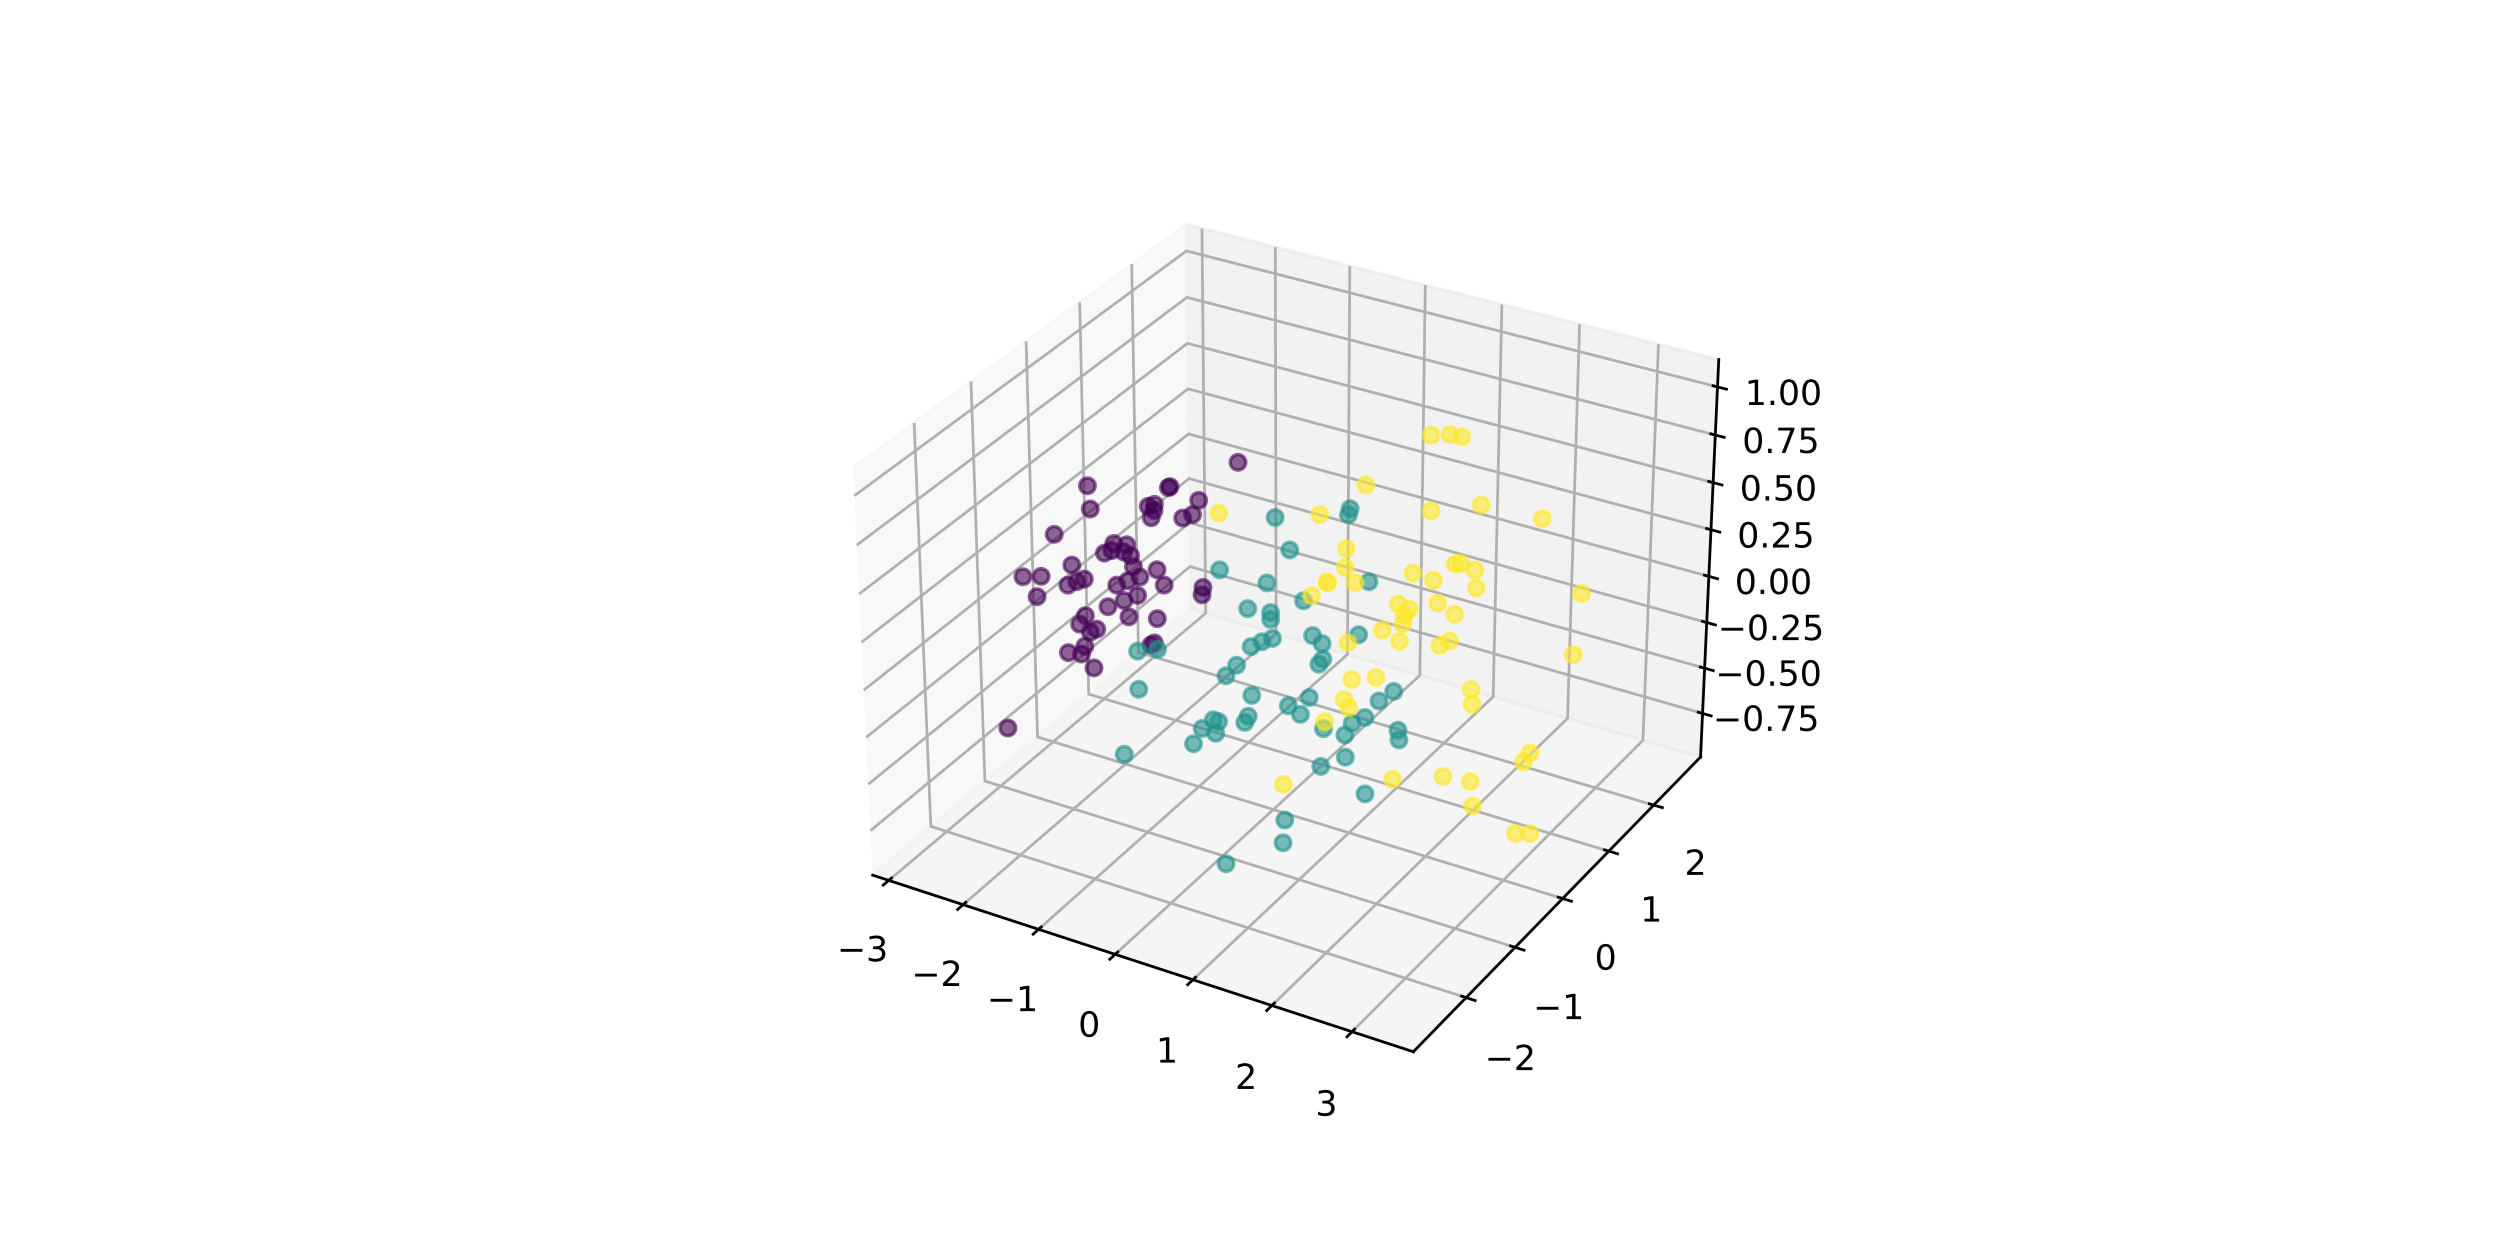 <?xml version="1.0" encoding="utf-8" standalone="no"?>
<!DOCTYPE svg PUBLIC "-//W3C//DTD SVG 1.1//EN"
  "http://www.w3.org/Graphics/SVG/1.1/DTD/svg11.dtd">
<!-- Created with matplotlib (https://matplotlib.org/) -->
<svg height="360pt" version="1.1" viewBox="0 0 720 360" width="720pt" xmlns="http://www.w3.org/2000/svg" xmlns:xlink="http://www.w3.org/1999/xlink">
 <defs>
  <style type="text/css">*{stroke-linecap:butt;stroke-linejoin:round;}</style>
 </defs>
 <g id="figure_1">
  <g id="patch_1">
   <path d="M 0 360 
L 720 360 
L 720 0 
L 0 0 
z
" style="fill:#ffffff;"/>
  </g>
  <g id="patch_2">
   <path d="M 230.4 320.4 
L 507.6 320.4 
L 507.6 43.2 
L 230.4 43.2 
z
" style="fill:#ffffff;"/>
  </g>
  <g id="pane3d_1">
   <g id="patch_3">
    <path d="M 251.331 252.051 
L 342.871 175.32 
L 341.599 64.66 
L 245.677 134.659 
" style="fill:#f2f2f2;opacity:0.5;stroke:#f2f2f2;stroke-linejoin:miter;"/>
   </g>
  </g>
  <g id="pane3d_2">
   <g id="patch_4">
    <path d="M 342.871 175.32 
L 489.761 218.015 
L 495.003 103.544 
L 341.599 64.66 
" style="fill:#e6e6e6;opacity:0.5;stroke:#e6e6e6;stroke-linejoin:miter;"/>
   </g>
  </g>
  <g id="pane3d_3">
   <g id="patch_5">
    <path d="M 251.331 252.051 
L 407.041 302.906 
L 489.761 218.015 
L 342.871 175.32 
" style="fill:#ececec;opacity:0.5;stroke:#ececec;stroke-linejoin:miter;"/>
   </g>
  </g>
  <g id="axis3d_1">
   <g id="line2d_1">
    <path d="M 251.331 252.051 
L 407.041 302.906 
" style="fill:none;stroke:#000000;stroke-linecap:square;stroke-width:0.8;"/>
   </g>
   <g id="Line3DCollection_1">
    <path d="M 255.957 253.562 
L 347.254 176.594 
L 346.167 65.818 
" style="fill:none;stroke:#b0b0b0;stroke-width:0.8;"/>
    <path d="M 277.368 260.555 
L 367.524 182.486 
L 367.3 71.175 
" style="fill:none;stroke:#b0b0b0;stroke-width:0.8;"/>
    <path d="M 299.101 267.653 
L 388.073 188.459 
L 388.736 76.608 
" style="fill:none;stroke:#b0b0b0;stroke-width:0.8;"/>
    <path d="M 321.161 274.858 
L 408.906 194.514 
L 410.482 82.12 
" style="fill:none;stroke:#b0b0b0;stroke-width:0.8;"/>
    <path d="M 343.556 282.172 
L 430.029 200.654 
L 432.543 87.712 
" style="fill:none;stroke:#b0b0b0;stroke-width:0.8;"/>
    <path d="M 366.295 289.599 
L 451.448 206.879 
L 454.928 93.386 
" style="fill:none;stroke:#b0b0b0;stroke-width:0.8;"/>
    <path d="M 389.385 297.14 
L 473.17 213.193 
L 477.644 99.144 
" style="fill:none;stroke:#b0b0b0;stroke-width:0.8;"/>
   </g>
   <g id="xtick_1">
    <g id="line2d_2">
     <path d="M 256.752 252.892 
L 254.364 254.906 
" style="fill:none;stroke:#000000;stroke-linecap:square;stroke-width:0.8;"/>
    </g>
    <g id="text_1">
     <!-- −3 -->
     <g transform="translate(241.054 276.837)scale(0.1 -0.1)">
      <defs>
       <path d="M 10.594 35.5 
L 73.188 35.5 
L 73.188 27.203 
L 10.594 27.203 
z
" id="DejaVuSans-8722"/>
       <path d="M 40.578 39.312 
Q 47.656 37.797 51.625 33 
Q 55.609 28.219 55.609 21.188 
Q 55.609 10.406 48.188 4.484 
Q 40.766 -1.422 27.094 -1.422 
Q 22.516 -1.422 17.656 -0.516 
Q 12.797 0.391 7.625 2.203 
L 7.625 11.719 
Q 11.719 9.328 16.594 8.109 
Q 21.484 6.891 26.812 6.891 
Q 36.078 6.891 40.938 10.547 
Q 45.797 14.203 45.797 21.188 
Q 45.797 27.641 41.281 31.266 
Q 36.766 34.906 28.719 34.906 
L 20.219 34.906 
L 20.219 43.016 
L 29.109 43.016 
Q 36.375 43.016 40.234 45.922 
Q 44.094 48.828 44.094 54.297 
Q 44.094 59.906 40.109 62.906 
Q 36.141 65.922 28.719 65.922 
Q 24.656 65.922 20.016 65.031 
Q 15.375 64.156 9.812 62.312 
L 9.812 71.094 
Q 15.438 72.656 20.344 73.438 
Q 25.25 74.219 29.594 74.219 
Q 40.828 74.219 47.359 69.109 
Q 53.906 64.016 53.906 55.328 
Q 53.906 49.266 50.438 45.094 
Q 46.969 40.922 40.578 39.312 
z
" id="DejaVuSans-51"/>
      </defs>
      <use xlink:href="#DejaVuSans-8722"/>
      <use x="83.789" xlink:href="#DejaVuSans-51"/>
     </g>
    </g>
   </g>
   <g id="xtick_2">
    <g id="line2d_3">
     <path d="M 278.154 259.875 
L 275.794 261.919 
" style="fill:none;stroke:#000000;stroke-linecap:square;stroke-width:0.8;"/>
    </g>
    <g id="text_2">
     <!-- −2 -->
     <g transform="translate(262.486 283.972)scale(0.1 -0.1)">
      <defs>
       <path d="M 19.188 8.297 
L 53.609 8.297 
L 53.609 0 
L 7.328 0 
L 7.328 8.297 
Q 12.938 14.109 22.625 23.891 
Q 32.328 33.688 34.812 36.531 
Q 39.547 41.844 41.422 45.531 
Q 43.312 49.219 43.312 52.781 
Q 43.312 58.594 39.234 62.25 
Q 35.156 65.922 28.609 65.922 
Q 23.969 65.922 18.812 64.312 
Q 13.672 62.703 7.812 59.422 
L 7.812 69.391 
Q 13.766 71.781 18.938 73 
Q 24.125 74.219 28.422 74.219 
Q 39.75 74.219 46.484 68.547 
Q 53.219 62.891 53.219 53.422 
Q 53.219 48.922 51.531 44.891 
Q 49.859 40.875 45.406 35.406 
Q 44.188 33.984 37.641 27.219 
Q 31.109 20.453 19.188 8.297 
z
" id="DejaVuSans-50"/>
      </defs>
      <use xlink:href="#DejaVuSans-8722"/>
      <use x="83.789" xlink:href="#DejaVuSans-50"/>
     </g>
    </g>
   </g>
   <g id="xtick_3">
    <g id="line2d_4">
     <path d="M 299.876 266.963 
L 297.546 269.037 
" style="fill:none;stroke:#000000;stroke-linecap:square;stroke-width:0.8;"/>
    </g>
    <g id="text_3">
     <!-- −1 -->
     <g transform="translate(284.24 291.215)scale(0.1 -0.1)">
      <defs>
       <path d="M 12.406 8.297 
L 28.516 8.297 
L 28.516 63.922 
L 10.984 60.406 
L 10.984 69.391 
L 28.422 72.906 
L 38.281 72.906 
L 38.281 8.297 
L 54.391 8.297 
L 54.391 0 
L 12.406 0 
z
" id="DejaVuSans-49"/>
      </defs>
      <use xlink:href="#DejaVuSans-8722"/>
      <use x="83.789" xlink:href="#DejaVuSans-49"/>
     </g>
    </g>
   </g>
   <g id="xtick_4">
    <g id="line2d_5">
     <path d="M 321.926 274.157 
L 319.626 276.263 
" style="fill:none;stroke:#000000;stroke-linecap:square;stroke-width:0.8;"/>
    </g>
    <g id="text_4">
     <!-- 0 -->
     <g transform="translate(310.513 298.567)scale(0.1 -0.1)">
      <defs>
       <path d="M 31.781 66.406 
Q 24.172 66.406 20.328 58.906 
Q 16.5 51.422 16.5 36.375 
Q 16.5 21.391 20.328 13.891 
Q 24.172 6.391 31.781 6.391 
Q 39.453 6.391 43.281 13.891 
Q 47.125 21.391 47.125 36.375 
Q 47.125 51.422 43.281 58.906 
Q 39.453 66.406 31.781 66.406 
z
M 31.781 74.219 
Q 44.047 74.219 50.516 64.516 
Q 56.984 54.828 56.984 36.375 
Q 56.984 17.969 50.516 8.266 
Q 44.047 -1.422 31.781 -1.422 
Q 19.531 -1.422 13.062 8.266 
Q 6.594 17.969 6.594 36.375 
Q 6.594 54.828 13.062 64.516 
Q 19.531 74.219 31.781 74.219 
z
" id="DejaVuSans-48"/>
      </defs>
      <use xlink:href="#DejaVuSans-48"/>
     </g>
    </g>
   </g>
   <g id="xtick_5">
    <g id="line2d_6">
     <path d="M 344.311 281.461 
L 342.043 283.598 
" style="fill:none;stroke:#000000;stroke-linecap:square;stroke-width:0.8;"/>
    </g>
    <g id="text_5">
     <!-- 1 -->
     <g transform="translate(332.934 306.031)scale(0.1 -0.1)">
      <use xlink:href="#DejaVuSans-49"/>
     </g>
    </g>
   </g>
   <g id="xtick_6">
    <g id="line2d_7">
     <path d="M 367.038 288.876 
L 364.804 291.047 
" style="fill:none;stroke:#000000;stroke-linecap:square;stroke-width:0.8;"/>
    </g>
    <g id="text_6">
     <!-- 2 -->
     <g transform="translate(355.7 313.61)scale(0.1 -0.1)">
      <use xlink:href="#DejaVuSans-50"/>
     </g>
    </g>
   </g>
   <g id="xtick_7">
    <g id="line2d_8">
     <path d="M 390.117 296.406 
L 387.917 298.61 
" style="fill:none;stroke:#000000;stroke-linecap:square;stroke-width:0.8;"/>
    </g>
    <g id="text_7">
     <!-- 3 -->
     <g transform="translate(378.818 321.306)scale(0.1 -0.1)">
      <use xlink:href="#DejaVuSans-51"/>
     </g>
    </g>
   </g>
  </g>
  <g id="axis3d_2">
   <g id="line2d_9">
    <path d="M 489.761 218.015 
L 407.041 302.906 
" style="fill:none;stroke:#000000;stroke-linecap:square;stroke-width:0.8;"/>
   </g>
   <g id="Line3DCollection_2">
    <path d="M 263.278 121.815 
L 268.075 238.015 
L 422.227 287.322 
" style="fill:none;stroke:#b0b0b0;stroke-width:0.8;"/>
    <path d="M 279.637 109.877 
L 283.66 224.952 
L 436.338 272.84 
" style="fill:none;stroke:#b0b0b0;stroke-width:0.8;"/>
    <path d="M 295.52 98.287 
L 298.81 212.253 
L 450.036 258.782 
" style="fill:none;stroke:#b0b0b0;stroke-width:0.8;"/>
    <path d="M 310.947 87.028 
L 313.544 199.903 
L 463.339 245.131 
" style="fill:none;stroke:#b0b0b0;stroke-width:0.8;"/>
    <path d="M 325.938 76.088 
L 327.879 187.887 
L 476.263 231.867 
" style="fill:none;stroke:#b0b0b0;stroke-width:0.8;"/>
   </g>
   <g id="xtick_8">
    <g id="line2d_10">
     <path d="M 420.929 286.906 
L 424.827 288.153 
" style="fill:none;stroke:#000000;stroke-linecap:square;stroke-width:0.8;"/>
    </g>
    <g id="text_8">
     <!-- −2 -->
     <g transform="translate(427.614 308.205)scale(0.1 -0.1)">
      <use xlink:href="#DejaVuSans-8722"/>
      <use x="83.789" xlink:href="#DejaVuSans-50"/>
     </g>
    </g>
   </g>
   <g id="xtick_9">
    <g id="line2d_11">
     <path d="M 435.053 272.437 
L 438.912 273.647 
" style="fill:none;stroke:#000000;stroke-linecap:square;stroke-width:0.8;"/>
    </g>
    <g id="text_9">
     <!-- −1 -->
     <g transform="translate(441.544 293.518)scale(0.1 -0.1)">
      <use xlink:href="#DejaVuSans-8722"/>
      <use x="83.789" xlink:href="#DejaVuSans-49"/>
     </g>
    </g>
   </g>
   <g id="xtick_10">
    <g id="line2d_12">
     <path d="M 448.764 258.391 
L 452.583 259.566 
" style="fill:none;stroke:#000000;stroke-linecap:square;stroke-width:0.8;"/>
    </g>
    <g id="text_10">
     <!-- 0 -->
     <g transform="translate(459.255 279.261)scale(0.1 -0.1)">
      <use xlink:href="#DejaVuSans-48"/>
     </g>
    </g>
   </g>
   <g id="xtick_11">
    <g id="line2d_13">
     <path d="M 462.08 244.751 
L 465.86 245.892 
" style="fill:none;stroke:#000000;stroke-linecap:square;stroke-width:0.8;"/>
    </g>
    <g id="text_11">
     <!-- 1 -->
     <g transform="translate(472.386 265.416)scale(0.1 -0.1)">
      <use xlink:href="#DejaVuSans-49"/>
     </g>
    </g>
   </g>
   <g id="xtick_12">
    <g id="line2d_14">
     <path d="M 475.017 231.498 
L 478.759 232.607 
" style="fill:none;stroke:#000000;stroke-linecap:square;stroke-width:0.8;"/>
    </g>
    <g id="text_12">
     <!-- 2 -->
     <g transform="translate(485.143 251.965)scale(0.1 -0.1)">
      <use xlink:href="#DejaVuSans-50"/>
     </g>
    </g>
   </g>
  </g>
  <g id="axis3d_3">
   <g id="line2d_15">
    <path d="M 489.761 218.015 
L 495.003 103.544 
" style="fill:none;stroke:#000000;stroke-linecap:square;stroke-width:0.8;"/>
   </g>
   <g id="Line3DCollection_3">
    <path d="M 490.335 205.468 
L 342.731 163.168 
L 250.712 239.203 
" style="fill:none;stroke:#b0b0b0;stroke-width:0.8;"/>
    <path d="M 490.932 192.443 
L 342.586 150.559 
L 250.069 225.861 
" style="fill:none;stroke:#b0b0b0;stroke-width:0.8;"/>
    <path d="M 491.534 179.286 
L 342.44 137.828 
L 249.42 212.378 
" style="fill:none;stroke:#b0b0b0;stroke-width:0.8;"/>
    <path d="M 492.143 165.994 
L 342.292 124.973 
L 248.764 198.751 
" style="fill:none;stroke:#b0b0b0;stroke-width:0.8;"/>
    <path d="M 492.758 152.565 
L 342.143 111.992 
L 248.101 184.979 
" style="fill:none;stroke:#b0b0b0;stroke-width:0.8;"/>
    <path d="M 493.379 138.996 
L 341.992 98.882 
L 247.43 171.059 
" style="fill:none;stroke:#b0b0b0;stroke-width:0.8;"/>
    <path d="M 494.007 125.287 
L 341.84 85.643 
L 246.753 156.988 
" style="fill:none;stroke:#b0b0b0;stroke-width:0.8;"/>
    <path d="M 494.642 111.434 
L 341.686 72.273 
L 246.068 142.763 
" style="fill:none;stroke:#b0b0b0;stroke-width:0.8;"/>
   </g>
   <g id="xtick_13">
    <g id="line2d_16">
     <path d="M 489.096 205.113 
L 492.817 206.179 
" style="fill:none;stroke:#000000;stroke-linecap:square;stroke-width:0.8;"/>
    </g>
    <g id="text_13">
     <!-- −0.75 -->
     <g transform="translate(493.351 210.485)scale(0.1 -0.1)">
      <defs>
       <path d="M 10.688 12.406 
L 21 12.406 
L 21 0 
L 10.688 0 
z
" id="DejaVuSans-46"/>
       <path d="M 8.203 72.906 
L 55.078 72.906 
L 55.078 68.703 
L 28.609 0 
L 18.312 0 
L 43.219 64.594 
L 8.203 64.594 
z
" id="DejaVuSans-55"/>
       <path d="M 10.797 72.906 
L 49.516 72.906 
L 49.516 64.594 
L 19.828 64.594 
L 19.828 46.734 
Q 21.969 47.469 24.109 47.828 
Q 26.266 48.188 28.422 48.188 
Q 40.625 48.188 47.75 41.5 
Q 54.891 34.812 54.891 23.391 
Q 54.891 11.625 47.562 5.094 
Q 40.234 -1.422 26.906 -1.422 
Q 22.312 -1.422 17.547 -0.641 
Q 12.797 0.141 7.719 1.703 
L 7.719 11.625 
Q 12.109 9.234 16.797 8.062 
Q 21.484 6.891 26.703 6.891 
Q 35.156 6.891 40.078 11.328 
Q 45.016 15.766 45.016 23.391 
Q 45.016 31 40.078 35.438 
Q 35.156 39.891 26.703 39.891 
Q 22.75 39.891 18.812 39.016 
Q 14.891 38.141 10.797 36.281 
z
" id="DejaVuSans-53"/>
      </defs>
      <use xlink:href="#DejaVuSans-8722"/>
      <use x="83.789" xlink:href="#DejaVuSans-48"/>
      <use x="147.412" xlink:href="#DejaVuSans-46"/>
      <use x="179.199" xlink:href="#DejaVuSans-55"/>
      <use x="242.822" xlink:href="#DejaVuSans-53"/>
     </g>
    </g>
   </g>
   <g id="xtick_14">
    <g id="line2d_17">
     <path d="M 489.686 192.092 
L 493.426 193.148 
" style="fill:none;stroke:#000000;stroke-linecap:square;stroke-width:0.8;"/>
    </g>
    <g id="text_14">
     <!-- −0.50 -->
     <g transform="translate(494.039 197.485)scale(0.1 -0.1)">
      <use xlink:href="#DejaVuSans-8722"/>
      <use x="83.789" xlink:href="#DejaVuSans-48"/>
      <use x="147.412" xlink:href="#DejaVuSans-46"/>
      <use x="179.199" xlink:href="#DejaVuSans-53"/>
      <use x="242.822" xlink:href="#DejaVuSans-48"/>
     </g>
    </g>
   </g>
   <g id="xtick_15">
    <g id="line2d_18">
     <path d="M 490.282 178.938 
L 494.042 179.983 
" style="fill:none;stroke:#000000;stroke-linecap:square;stroke-width:0.8;"/>
    </g>
    <g id="text_15">
     <!-- −0.25 -->
     <g transform="translate(494.733 184.353)scale(0.1 -0.1)">
      <use xlink:href="#DejaVuSans-8722"/>
      <use x="83.789" xlink:href="#DejaVuSans-48"/>
      <use x="147.412" xlink:href="#DejaVuSans-46"/>
      <use x="179.199" xlink:href="#DejaVuSans-50"/>
      <use x="242.822" xlink:href="#DejaVuSans-53"/>
     </g>
    </g>
   </g>
   <g id="xtick_16">
    <g id="line2d_19">
     <path d="M 490.884 165.649 
L 494.664 166.684 
" style="fill:none;stroke:#000000;stroke-linecap:square;stroke-width:0.8;"/>
    </g>
    <g id="text_16">
     <!-- 0.00 -->
     <g transform="translate(499.625 171.087)scale(0.1 -0.1)">
      <use xlink:href="#DejaVuSans-48"/>
      <use x="63.623" xlink:href="#DejaVuSans-46"/>
      <use x="95.41" xlink:href="#DejaVuSans-48"/>
      <use x="159.033" xlink:href="#DejaVuSans-48"/>
     </g>
    </g>
   </g>
   <g id="xtick_17">
    <g id="line2d_20">
     <path d="M 491.492 152.224 
L 495.292 153.247 
" style="fill:none;stroke:#000000;stroke-linecap:square;stroke-width:0.8;"/>
    </g>
    <g id="text_17">
     <!-- 0.25 -->
     <g transform="translate(500.333 157.684)scale(0.1 -0.1)">
      <use xlink:href="#DejaVuSans-48"/>
      <use x="63.623" xlink:href="#DejaVuSans-46"/>
      <use x="95.41" xlink:href="#DejaVuSans-50"/>
      <use x="159.033" xlink:href="#DejaVuSans-53"/>
     </g>
    </g>
   </g>
   <g id="xtick_18">
    <g id="line2d_21">
     <path d="M 492.107 138.659 
L 495.927 139.671 
" style="fill:none;stroke:#000000;stroke-linecap:square;stroke-width:0.8;"/>
    </g>
    <g id="text_18">
     <!-- 0.50 -->
     <g transform="translate(501.049 144.144)scale(0.1 -0.1)">
      <use xlink:href="#DejaVuSans-48"/>
      <use x="63.623" xlink:href="#DejaVuSans-46"/>
      <use x="95.41" xlink:href="#DejaVuSans-53"/>
      <use x="159.033" xlink:href="#DejaVuSans-48"/>
     </g>
    </g>
   </g>
   <g id="xtick_19">
    <g id="line2d_22">
     <path d="M 492.728 124.954 
L 496.569 125.954 
" style="fill:none;stroke:#000000;stroke-linecap:square;stroke-width:0.8;"/>
    </g>
    <g id="text_19">
     <!-- 0.75 -->
     <g transform="translate(501.773 130.462)scale(0.1 -0.1)">
      <use xlink:href="#DejaVuSans-48"/>
      <use x="63.623" xlink:href="#DejaVuSans-46"/>
      <use x="95.41" xlink:href="#DejaVuSans-55"/>
      <use x="159.033" xlink:href="#DejaVuSans-53"/>
     </g>
    </g>
   </g>
   <g id="xtick_20">
    <g id="line2d_23">
     <path d="M 493.355 111.105 
L 497.217 112.093 
" style="fill:none;stroke:#000000;stroke-linecap:square;stroke-width:0.8;"/>
    </g>
    <g id="text_20">
     <!-- 1.00 -->
     <g transform="translate(502.504 116.638)scale(0.1 -0.1)">
      <use xlink:href="#DejaVuSans-49"/>
      <use x="63.623" xlink:href="#DejaVuSans-46"/>
      <use x="95.41" xlink:href="#DejaVuSans-48"/>
      <use x="159.033" xlink:href="#DejaVuSans-48"/>
     </g>
    </g>
   </g>
  </g>
  <g id="axes_1">
   <g id="Path3DCollection_1">
    <defs>
     <path d="M 0 2.236 
C 0.593 2.236 1.162 2 1.581 1.581 
C 2 1.162 2.236 0.593 2.236 -0 
C 2.236 -0.593 2 -1.162 1.581 -1.581 
C 1.162 -2 0.593 -2.236 0 -2.236 
C -0.593 -2.236 -1.162 -2 -1.581 -1.581 
C -2 -1.162 -2.236 -0.593 -2.236 0 
C -2.236 0.593 -2 1.162 -1.581 1.581 
C -1.162 2 -0.593 2.236 0 2.236 
z
" id="C0_0_52df1c5648"/>
    </defs>
    <g clip-path="url(#p923bd86189)">
     <use style="fill:#440154;fill-opacity:0.6;stroke:#440154;stroke-opacity:0.6;" x="356.551" xlink:href="#C0_0_52df1c5648" y="133.155"/>
    </g>
    <g clip-path="url(#p923bd86189)">
     <use style="fill:#440154;fill-opacity:0.6;stroke:#440154;stroke-opacity:0.6;" x="346.453" xlink:href="#C0_0_52df1c5648" y="169.187"/>
    </g>
    <g clip-path="url(#p923bd86189)">
     <use style="fill:#440154;fill-opacity:0.6;stroke:#440154;stroke-opacity:0.6;" x="345.22" xlink:href="#C0_0_52df1c5648" y="144.102"/>
    </g>
    <g clip-path="url(#p923bd86189)">
     <use style="fill:#440154;fill-opacity:0.6;stroke:#440154;stroke-opacity:0.6;" x="336.508" xlink:href="#C0_0_52df1c5648" y="140.429"/>
    </g>
    <g clip-path="url(#p923bd86189)">
     <use style="fill:#440154;fill-opacity:0.6;stroke:#440154;stroke-opacity:0.6;" x="346.196" xlink:href="#C0_0_52df1c5648" y="171.308"/>
    </g>
    <g clip-path="url(#p923bd86189)">
     <use style="fill:#440154;fill-opacity:0.6;stroke:#440154;stroke-opacity:0.6;" x="340.612" xlink:href="#C0_0_52df1c5648" y="149.196"/>
    </g>
    <g clip-path="url(#p923bd86189)">
     <use style="fill:#440154;fill-opacity:0.6;stroke:#440154;stroke-opacity:0.6;" x="335.29" xlink:href="#C0_0_52df1c5648" y="168.497"/>
    </g>
    <g clip-path="url(#p923bd86189)">
     <use style="fill:#440154;fill-opacity:0.6;stroke:#440154;stroke-opacity:0.6;" x="343.454" xlink:href="#C0_0_52df1c5648" y="148.21"/>
    </g>
    <g clip-path="url(#p923bd86189)">
     <use style="fill:#440154;fill-opacity:0.6;stroke:#440154;stroke-opacity:0.6;" x="332.44" xlink:href="#C0_0_52df1c5648" y="185.157"/>
    </g>
    <g clip-path="url(#p923bd86189)">
     <use style="fill:#440154;fill-opacity:0.6;stroke:#440154;stroke-opacity:0.6;" x="333.227" xlink:href="#C0_0_52df1c5648" y="164.086"/>
    </g>
    <g clip-path="url(#p923bd86189)">
     <use style="fill:#440154;fill-opacity:0.6;stroke:#440154;stroke-opacity:0.6;" x="331.551" xlink:href="#C0_0_52df1c5648" y="149.102"/>
    </g>
    <g clip-path="url(#p923bd86189)">
     <use style="fill:#fde725;fill-opacity:0.6;stroke:#fde725;stroke-opacity:0.6;" x="453.112" xlink:href="#C0_0_52df1c5648" y="188.568"/>
    </g>
    <g clip-path="url(#p923bd86189)">
     <use style="fill:#440154;fill-opacity:0.6;stroke:#440154;stroke-opacity:0.6;" x="332.471" xlink:href="#C0_0_52df1c5648" y="145.26"/>
    </g>
    <g clip-path="url(#p923bd86189)">
     <use style="fill:#440154;fill-opacity:0.6;stroke:#440154;stroke-opacity:0.6;" x="331.446" xlink:href="#C0_0_52df1c5648" y="185.773"/>
    </g>
    <g clip-path="url(#p923bd86189)">
     <use style="fill:#440154;fill-opacity:0.6;stroke:#440154;stroke-opacity:0.6;" x="327.621" xlink:href="#C0_0_52df1c5648" y="171.467"/>
    </g>
    <g clip-path="url(#p923bd86189)">
     <use style="fill:#440154;fill-opacity:0.6;stroke:#440154;stroke-opacity:0.6;" x="336.963" xlink:href="#C0_0_52df1c5648" y="140.146"/>
    </g>
    <g clip-path="url(#p923bd86189)">
     <use style="fill:#440154;fill-opacity:0.6;stroke:#440154;stroke-opacity:0.6;" x="320.778" xlink:href="#C0_0_52df1c5648" y="156.513"/>
    </g>
    <g clip-path="url(#p923bd86189)">
     <use style="fill:#440154;fill-opacity:0.6;stroke:#440154;stroke-opacity:0.6;" x="324.499" xlink:href="#C0_0_52df1c5648" y="156.891"/>
    </g>
    <g clip-path="url(#p923bd86189)">
     <use style="fill:#440154;fill-opacity:0.6;stroke:#440154;stroke-opacity:0.6;" x="332.343" xlink:href="#C0_0_52df1c5648" y="147.023"/>
    </g>
    <g clip-path="url(#p923bd86189)">
     <use style="fill:#440154;fill-opacity:0.6;stroke:#440154;stroke-opacity:0.6;" x="324.814" xlink:href="#C0_0_52df1c5648" y="167.267"/>
    </g>
    <g clip-path="url(#p923bd86189)">
     <use style="fill:#440154;fill-opacity:0.6;stroke:#440154;stroke-opacity:0.6;" x="325.129" xlink:href="#C0_0_52df1c5648" y="177.65"/>
    </g>
    <g clip-path="url(#p923bd86189)">
     <use style="fill:#440154;fill-opacity:0.6;stroke:#440154;stroke-opacity:0.6;" x="333.296" xlink:href="#C0_0_52df1c5648" y="178.173"/>
    </g>
    <g clip-path="url(#p923bd86189)">
     <use style="fill:#440154;fill-opacity:0.6;stroke:#440154;stroke-opacity:0.6;" x="326.441" xlink:href="#C0_0_52df1c5648" y="163.188"/>
    </g>
    <g clip-path="url(#p923bd86189)">
     <use style="fill:#440154;fill-opacity:0.6;stroke:#440154;stroke-opacity:0.6;" x="323.737" xlink:href="#C0_0_52df1c5648" y="172.971"/>
    </g>
    <g clip-path="url(#p923bd86189)">
     <use style="fill:#440154;fill-opacity:0.6;stroke:#440154;stroke-opacity:0.6;" x="323.622" xlink:href="#C0_0_52df1c5648" y="158.96"/>
    </g>
    <g clip-path="url(#p923bd86189)">
     <use style="fill:#fde725;fill-opacity:0.6;stroke:#fde725;stroke-opacity:0.6;" x="455.495" xlink:href="#C0_0_52df1c5648" y="170.927"/>
    </g>
    <g clip-path="url(#p923bd86189)">
     <use style="fill:#440154;fill-opacity:0.6;stroke:#440154;stroke-opacity:0.6;" x="321.625" xlink:href="#C0_0_52df1c5648" y="168.513"/>
    </g>
    <g clip-path="url(#p923bd86189)">
     <use style="fill:#440154;fill-opacity:0.6;stroke:#440154;stroke-opacity:0.6;" x="313.185" xlink:href="#C0_0_52df1c5648" y="139.896"/>
    </g>
    <g clip-path="url(#p923bd86189)">
     <use style="fill:#440154;fill-opacity:0.6;stroke:#440154;stroke-opacity:0.6;" x="319.106" xlink:href="#C0_0_52df1c5648" y="174.729"/>
    </g>
    <g clip-path="url(#p923bd86189)">
     <use style="fill:#21918c;fill-opacity:0.6;stroke:#21918c;stroke-opacity:0.6;" x="402.894" xlink:href="#C0_0_52df1c5648" y="213.099"/>
    </g>
    <g clip-path="url(#p923bd86189)">
     <use style="fill:#440154;fill-opacity:0.6;stroke:#440154;stroke-opacity:0.6;" x="315.863" xlink:href="#C0_0_52df1c5648" y="181.209"/>
    </g>
    <g clip-path="url(#p923bd86189)">
     <use style="fill:#440154;fill-opacity:0.6;stroke:#440154;stroke-opacity:0.6;" x="318.091" xlink:href="#C0_0_52df1c5648" y="159.296"/>
    </g>
    <g clip-path="url(#p923bd86189)">
     <use style="fill:#440154;fill-opacity:0.6;stroke:#440154;stroke-opacity:0.6;" x="325.606" xlink:href="#C0_0_52df1c5648" y="160.058"/>
    </g>
    <g clip-path="url(#p923bd86189)">
     <use style="fill:#440154;fill-opacity:0.6;stroke:#440154;stroke-opacity:0.6;" x="320.239" xlink:href="#C0_0_52df1c5648" y="158.553"/>
    </g>
    <g clip-path="url(#p923bd86189)">
     <use style="fill:#440154;fill-opacity:0.6;stroke:#440154;stroke-opacity:0.6;" x="330.697" xlink:href="#C0_0_52df1c5648" y="145.815"/>
    </g>
    <g clip-path="url(#p923bd86189)">
     <use style="fill:#440154;fill-opacity:0.6;stroke:#440154;stroke-opacity:0.6;" x="312.418" xlink:href="#C0_0_52df1c5648" y="186.138"/>
    </g>
    <g clip-path="url(#p923bd86189)">
     <use style="fill:#440154;fill-opacity:0.6;stroke:#440154;stroke-opacity:0.6;" x="328.29" xlink:href="#C0_0_52df1c5648" y="166.179"/>
    </g>
    <g clip-path="url(#p923bd86189)">
     <use style="fill:#440154;fill-opacity:0.6;stroke:#440154;stroke-opacity:0.6;" x="314.038" xlink:href="#C0_0_52df1c5648" y="182.052"/>
    </g>
    <g clip-path="url(#p923bd86189)">
     <use style="fill:#440154;fill-opacity:0.6;stroke:#440154;stroke-opacity:0.6;" x="313.998" xlink:href="#C0_0_52df1c5648" y="146.589"/>
    </g>
    <g clip-path="url(#p923bd86189)">
     <use style="fill:#440154;fill-opacity:0.6;stroke:#440154;stroke-opacity:0.6;" x="315.071" xlink:href="#C0_0_52df1c5648" y="192.348"/>
    </g>
    <g clip-path="url(#p923bd86189)">
     <use style="fill:#440154;fill-opacity:0.6;stroke:#440154;stroke-opacity:0.6;" x="310.135" xlink:href="#C0_0_52df1c5648" y="167.51"/>
    </g>
    <g clip-path="url(#p923bd86189)">
     <use style="fill:#21918c;fill-opacity:0.6;stroke:#21918c;stroke-opacity:0.6;" x="393.084" xlink:href="#C0_0_52df1c5648" y="206.64"/>
    </g>
    <g clip-path="url(#p923bd86189)">
     <use style="fill:#21918c;fill-opacity:0.6;stroke:#21918c;stroke-opacity:0.6;" x="402.608" xlink:href="#C0_0_52df1c5648" y="210.313"/>
    </g>
    <g clip-path="url(#p923bd86189)">
     <use style="fill:#440154;fill-opacity:0.6;stroke:#440154;stroke-opacity:0.6;" x="307.701" xlink:href="#C0_0_52df1c5648" y="187.964"/>
    </g>
    <g clip-path="url(#p923bd86189)">
     <use style="fill:#440154;fill-opacity:0.6;stroke:#440154;stroke-opacity:0.6;" x="311.481" xlink:href="#C0_0_52df1c5648" y="188.351"/>
    </g>
    <g clip-path="url(#p923bd86189)">
     <use style="fill:#440154;fill-opacity:0.6;stroke:#440154;stroke-opacity:0.6;" x="312.286" xlink:href="#C0_0_52df1c5648" y="166.773"/>
    </g>
    <g clip-path="url(#p923bd86189)">
     <use style="fill:#440154;fill-opacity:0.6;stroke:#440154;stroke-opacity:0.6;" x="312.601" xlink:href="#C0_0_52df1c5648" y="177.32"/>
    </g>
    <g clip-path="url(#p923bd86189)">
     <use style="fill:#fde725;fill-opacity:0.6;stroke:#fde725;stroke-opacity:0.6;" x="415.513" xlink:href="#C0_0_52df1c5648" y="223.647"/>
    </g>
    <g clip-path="url(#p923bd86189)">
     <use style="fill:#440154;fill-opacity:0.6;stroke:#440154;stroke-opacity:0.6;" x="308.688" xlink:href="#C0_0_52df1c5648" y="162.74"/>
    </g>
    <g clip-path="url(#p923bd86189)">
     <use style="fill:#fde725;fill-opacity:0.6;stroke:#fde725;stroke-opacity:0.6;" x="423.927" xlink:href="#C0_0_52df1c5648" y="202.828"/>
    </g>
    <g clip-path="url(#p923bd86189)">
     <use style="fill:#21918c;fill-opacity:0.6;stroke:#21918c;stroke-opacity:0.6;" x="397.135" xlink:href="#C0_0_52df1c5648" y="201.887"/>
    </g>
    <g clip-path="url(#p923bd86189)">
     <use style="fill:#21918c;fill-opacity:0.6;stroke:#21918c;stroke-opacity:0.6;" x="389.422" xlink:href="#C0_0_52df1c5648" y="208.322"/>
    </g>
    <g clip-path="url(#p923bd86189)">
     <use style="fill:#440154;fill-opacity:0.6;stroke:#440154;stroke-opacity:0.6;" x="307.548" xlink:href="#C0_0_52df1c5648" y="168.529"/>
    </g>
    <g clip-path="url(#p923bd86189)">
     <use style="fill:#440154;fill-opacity:0.6;stroke:#440154;stroke-opacity:0.6;" x="310.94" xlink:href="#C0_0_52df1c5648" y="179.75"/>
    </g>
    <g clip-path="url(#p923bd86189)">
     <use style="fill:#21918c;fill-opacity:0.6;stroke:#21918c;stroke-opacity:0.6;" x="387.46" xlink:href="#C0_0_52df1c5648" y="218.071"/>
    </g>
    <g clip-path="url(#p923bd86189)">
     <use style="fill:#440154;fill-opacity:0.6;stroke:#440154;stroke-opacity:0.6;" x="303.616" xlink:href="#C0_0_52df1c5648" y="153.889"/>
    </g>
    <g clip-path="url(#p923bd86189)">
     <use style="fill:#21918c;fill-opacity:0.6;stroke:#21918c;stroke-opacity:0.6;" x="391.282" xlink:href="#C0_0_52df1c5648" y="182.799"/>
    </g>
    <g clip-path="url(#p923bd86189)">
     <use style="fill:#21918c;fill-opacity:0.6;stroke:#21918c;stroke-opacity:0.6;" x="393.118" xlink:href="#C0_0_52df1c5648" y="228.631"/>
    </g>
    <g clip-path="url(#p923bd86189)">
     <use style="fill:#fde725;fill-opacity:0.6;stroke:#fde725;stroke-opacity:0.6;" x="438.756" xlink:href="#C0_0_52df1c5648" y="219.382"/>
    </g>
    <g clip-path="url(#p923bd86189)">
     <use style="fill:#21918c;fill-opacity:0.6;stroke:#21918c;stroke-opacity:0.6;" x="381.159" xlink:href="#C0_0_52df1c5648" y="209.856"/>
    </g>
    <g clip-path="url(#p923bd86189)">
     <use style="fill:#fde725;fill-opacity:0.6;stroke:#fde725;stroke-opacity:0.6;" x="440.628" xlink:href="#C0_0_52df1c5648" y="216.862"/>
    </g>
    <g clip-path="url(#p923bd86189)">
     <use style="fill:#fde725;fill-opacity:0.6;stroke:#fde725;stroke-opacity:0.6;" x="444.186" xlink:href="#C0_0_52df1c5648" y="149.365"/>
    </g>
    <g clip-path="url(#p923bd86189)">
     <use style="fill:#fde725;fill-opacity:0.6;stroke:#fde725;stroke-opacity:0.6;" x="423.399" xlink:href="#C0_0_52df1c5648" y="225.073"/>
    </g>
    <g clip-path="url(#p923bd86189)">
     <use style="fill:#21918c;fill-opacity:0.6;stroke:#21918c;stroke-opacity:0.6;" x="394.249" xlink:href="#C0_0_52df1c5648" y="167.552"/>
    </g>
    <g clip-path="url(#p923bd86189)">
     <use style="fill:#fde725;fill-opacity:0.6;stroke:#fde725;stroke-opacity:0.6;" x="436.426" xlink:href="#C0_0_52df1c5648" y="240.049"/>
    </g>
    <g clip-path="url(#p923bd86189)">
     <use style="fill:#440154;fill-opacity:0.6;stroke:#440154;stroke-opacity:0.6;" x="294.604" xlink:href="#C0_0_52df1c5648" y="166.1"/>
    </g>
    <g clip-path="url(#p923bd86189)">
     <use style="fill:#fde725;fill-opacity:0.6;stroke:#fde725;stroke-opacity:0.6;" x="424.099" xlink:href="#C0_0_52df1c5648" y="232.139"/>
    </g>
    <g clip-path="url(#p923bd86189)">
     <use style="fill:#440154;fill-opacity:0.6;stroke:#440154;stroke-opacity:0.6;" x="299.854" xlink:href="#C0_0_52df1c5648" y="165.991"/>
    </g>
    <g clip-path="url(#p923bd86189)">
     <use style="fill:#21918c;fill-opacity:0.6;stroke:#21918c;stroke-opacity:0.6;" x="401.394" xlink:href="#C0_0_52df1c5648" y="199.147"/>
    </g>
    <g clip-path="url(#p923bd86189)">
     <use style="fill:#21918c;fill-opacity:0.6;stroke:#21918c;stroke-opacity:0.6;" x="388.355" xlink:href="#C0_0_52df1c5648" y="148.259"/>
    </g>
    <g clip-path="url(#p923bd86189)">
     <use style="fill:#21918c;fill-opacity:0.6;stroke:#21918c;stroke-opacity:0.6;" x="377.072" xlink:href="#C0_0_52df1c5648" y="200.889"/>
    </g>
    <g clip-path="url(#p923bd86189)">
     <use style="fill:#440154;fill-opacity:0.6;stroke:#440154;stroke-opacity:0.6;" x="298.68" xlink:href="#C0_0_52df1c5648" y="171.838"/>
    </g>
    <g clip-path="url(#p923bd86189)">
     <use style="fill:#21918c;fill-opacity:0.6;stroke:#21918c;stroke-opacity:0.6;" x="387.351" xlink:href="#C0_0_52df1c5648" y="211.664"/>
    </g>
    <g clip-path="url(#p923bd86189)">
     <use style="fill:#fde725;fill-opacity:0.6;stroke:#fde725;stroke-opacity:0.6;" x="417.47" xlink:href="#C0_0_52df1c5648" y="184.559"/>
    </g>
    <g clip-path="url(#p923bd86189)">
     <use style="fill:#21918c;fill-opacity:0.6;stroke:#21918c;stroke-opacity:0.6;" x="380.775" xlink:href="#C0_0_52df1c5648" y="185.354"/>
    </g>
    <g clip-path="url(#p923bd86189)">
     <use style="fill:#fde725;fill-opacity:0.6;stroke:#fde725;stroke-opacity:0.6;" x="423.649" xlink:href="#C0_0_52df1c5648" y="198.595"/>
    </g>
    <g clip-path="url(#p923bd86189)">
     <use style="fill:#fde725;fill-opacity:0.6;stroke:#fde725;stroke-opacity:0.6;" x="419.063" xlink:href="#C0_0_52df1c5648" y="162.426"/>
    </g>
    <g clip-path="url(#p923bd86189)">
     <use style="fill:#21918c;fill-opacity:0.6;stroke:#21918c;stroke-opacity:0.6;" x="371.038" xlink:href="#C0_0_52df1c5648" y="203.273"/>
    </g>
    <g clip-path="url(#p923bd86189)">
     <use style="fill:#21918c;fill-opacity:0.6;stroke:#21918c;stroke-opacity:0.6;" x="374.524" xlink:href="#C0_0_52df1c5648" y="205.744"/>
    </g>
    <g clip-path="url(#p923bd86189)">
     <use style="fill:#fde725;fill-opacity:0.6;stroke:#fde725;stroke-opacity:0.6;" x="406.981" xlink:href="#C0_0_52df1c5648" y="165.056"/>
    </g>
    <g clip-path="url(#p923bd86189)">
     <use style="fill:#21918c;fill-opacity:0.6;stroke:#21918c;stroke-opacity:0.6;" x="365.934" xlink:href="#C0_0_52df1c5648" y="176.424"/>
    </g>
    <g clip-path="url(#p923bd86189)">
     <use style="fill:#21918c;fill-opacity:0.6;stroke:#21918c;stroke-opacity:0.6;" x="358.499" xlink:href="#C0_0_52df1c5648" y="208.061"/>
    </g>
    <g clip-path="url(#p923bd86189)">
     <use style="fill:#21918c;fill-opacity:0.6;stroke:#21918c;stroke-opacity:0.6;" x="379.821" xlink:href="#C0_0_52df1c5648" y="191.282"/>
    </g>
    <g clip-path="url(#p923bd86189)">
     <use style="fill:#fde725;fill-opacity:0.6;stroke:#fde725;stroke-opacity:0.6;" x="425.165" xlink:href="#C0_0_52df1c5648" y="169.324"/>
    </g>
    <g clip-path="url(#p923bd86189)">
     <use style="fill:#fde725;fill-opacity:0.6;stroke:#fde725;stroke-opacity:0.6;" x="418.914" xlink:href="#C0_0_52df1c5648" y="176.953"/>
    </g>
    <g clip-path="url(#p923bd86189)">
     <use style="fill:#fde725;fill-opacity:0.6;stroke:#fde725;stroke-opacity:0.6;" x="402.683" xlink:href="#C0_0_52df1c5648" y="174.001"/>
    </g>
    <g clip-path="url(#p923bd86189)">
     <use style="fill:#fde725;fill-opacity:0.6;stroke:#fde725;stroke-opacity:0.6;" x="403.037" xlink:href="#C0_0_52df1c5648" y="184.742"/>
    </g>
    <g clip-path="url(#p923bd86189)">
     <use style="fill:#fde725;fill-opacity:0.6;stroke:#fde725;stroke-opacity:0.6;" x="414.632" xlink:href="#C0_0_52df1c5648" y="185.926"/>
    </g>
    <g clip-path="url(#p923bd86189)">
     <use style="fill:#21918c;fill-opacity:0.6;stroke:#21918c;stroke-opacity:0.6;" x="350.129" xlink:href="#C0_0_52df1c5648" y="211.182"/>
    </g>
    <g clip-path="url(#p923bd86189)">
     <use style="fill:#21918c;fill-opacity:0.6;stroke:#21918c;stroke-opacity:0.6;" x="375.425" xlink:href="#C0_0_52df1c5648" y="173.018"/>
    </g>
    <g clip-path="url(#p923bd86189)">
     <use style="fill:#fde725;fill-opacity:0.6;stroke:#fde725;stroke-opacity:0.6;" x="387.062" xlink:href="#C0_0_52df1c5648" y="201.467"/>
    </g>
    <g clip-path="url(#p923bd86189)">
     <use style="fill:#fde725;fill-opacity:0.6;stroke:#fde725;stroke-opacity:0.6;" x="424.747" xlink:href="#C0_0_52df1c5648" y="164.219"/>
    </g>
    <g clip-path="url(#p923bd86189)">
     <use style="fill:#fde725;fill-opacity:0.6;stroke:#fde725;stroke-opacity:0.6;" x="440.601" xlink:href="#C0_0_52df1c5648" y="240.069"/>
    </g>
    <g clip-path="url(#p923bd86189)">
     <use style="fill:#21918c;fill-opacity:0.6;stroke:#21918c;stroke-opacity:0.6;" x="364.861" xlink:href="#C0_0_52df1c5648" y="167.881"/>
    </g>
    <g clip-path="url(#p923bd86189)">
     <use style="fill:#21918c;fill-opacity:0.6;stroke:#21918c;stroke-opacity:0.6;" x="360.511" xlink:href="#C0_0_52df1c5648" y="200.27"/>
    </g>
    <g clip-path="url(#p923bd86189)">
     <use style="fill:#21918c;fill-opacity:0.6;stroke:#21918c;stroke-opacity:0.6;" x="378.041" xlink:href="#C0_0_52df1c5648" y="183.035"/>
    </g>
    <g clip-path="url(#p923bd86189)">
     <use style="fill:#21918c;fill-opacity:0.6;stroke:#21918c;stroke-opacity:0.6;" x="359.339" xlink:href="#C0_0_52df1c5648" y="175.286"/>
    </g>
    <g clip-path="url(#p923bd86189)">
     <use style="fill:#21918c;fill-opacity:0.6;stroke:#21918c;stroke-opacity:0.6;" x="365.955" xlink:href="#C0_0_52df1c5648" y="178.397"/>
    </g>
    <g clip-path="url(#p923bd86189)">
     <use style="fill:#fde725;fill-opacity:0.6;stroke:#fde725;stroke-opacity:0.6;" x="404.441" xlink:href="#C0_0_52df1c5648" y="177.104"/>
    </g>
    <g clip-path="url(#p923bd86189)">
     <use style="fill:#21918c;fill-opacity:0.6;stroke:#21918c;stroke-opacity:0.6;" x="363.443" xlink:href="#C0_0_52df1c5648" y="184.835"/>
    </g>
    <g clip-path="url(#p923bd86189)">
     <use style="fill:#21918c;fill-opacity:0.6;stroke:#21918c;stroke-opacity:0.6;" x="388.843" xlink:href="#C0_0_52df1c5648" y="146.513"/>
    </g>
    <g clip-path="url(#p923bd86189)">
     <use style="fill:#fde725;fill-opacity:0.6;stroke:#fde725;stroke-opacity:0.6;" x="426.639" xlink:href="#C0_0_52df1c5648" y="145.461"/>
    </g>
    <g clip-path="url(#p923bd86189)">
     <use style="fill:#21918c;fill-opacity:0.6;stroke:#21918c;stroke-opacity:0.6;" x="359.494" xlink:href="#C0_0_52df1c5648" y="206.276"/>
    </g>
    <g clip-path="url(#p923bd86189)">
     <use style="fill:#21918c;fill-opacity:0.6;stroke:#21918c;stroke-opacity:0.6;" x="369.521" xlink:href="#C0_0_52df1c5648" y="242.717"/>
    </g>
    <g clip-path="url(#p923bd86189)">
     <use style="fill:#fde725;fill-opacity:0.6;stroke:#fde725;stroke-opacity:0.6;" x="414.076" xlink:href="#C0_0_52df1c5648" y="173.682"/>
    </g>
    <g clip-path="url(#p923bd86189)">
     <use style="fill:#fde725;fill-opacity:0.6;stroke:#fde725;stroke-opacity:0.6;" x="390.31" xlink:href="#C0_0_52df1c5648" y="167.839"/>
    </g>
    <g clip-path="url(#p923bd86189)">
     <use style="fill:#21918c;fill-opacity:0.6;stroke:#21918c;stroke-opacity:0.6;" x="353.094" xlink:href="#C0_0_52df1c5648" y="248.744"/>
    </g>
    <g clip-path="url(#p923bd86189)">
     <use style="fill:#21918c;fill-opacity:0.6;stroke:#21918c;stroke-opacity:0.6;" x="366.466" xlink:href="#C0_0_52df1c5648" y="183.855"/>
    </g>
    <g clip-path="url(#p923bd86189)">
     <use style="fill:#fde725;fill-opacity:0.6;stroke:#fde725;stroke-opacity:0.6;" x="398.083" xlink:href="#C0_0_52df1c5648" y="181.52"/>
    </g>
    <g clip-path="url(#p923bd86189)">
     <use style="fill:#fde725;fill-opacity:0.6;stroke:#fde725;stroke-opacity:0.6;" x="420.713" xlink:href="#C0_0_52df1c5648" y="162.263"/>
    </g>
    <g clip-path="url(#p923bd86189)">
     <use style="fill:#fde725;fill-opacity:0.6;stroke:#fde725;stroke-opacity:0.6;" x="412.183" xlink:href="#C0_0_52df1c5648" y="125.296"/>
    </g>
    <g clip-path="url(#p923bd86189)">
     <use style="fill:#21918c;fill-opacity:0.6;stroke:#21918c;stroke-opacity:0.6;" x="380.4" xlink:href="#C0_0_52df1c5648" y="220.732"/>
    </g>
    <g clip-path="url(#p923bd86189)">
     <use style="fill:#fde725;fill-opacity:0.6;stroke:#fde725;stroke-opacity:0.6;" x="412.126" xlink:href="#C0_0_52df1c5648" y="147.169"/>
    </g>
    <g clip-path="url(#p923bd86189)">
     <use style="fill:#fde725;fill-opacity:0.6;stroke:#fde725;stroke-opacity:0.6;" x="387.488" xlink:href="#C0_0_52df1c5648" y="163.455"/>
    </g>
    <g clip-path="url(#p923bd86189)">
     <use style="fill:#21918c;fill-opacity:0.6;stroke:#21918c;stroke-opacity:0.6;" x="371.452" xlink:href="#C0_0_52df1c5648" y="158.387"/>
    </g>
    <g clip-path="url(#p923bd86189)">
     <use style="fill:#fde725;fill-opacity:0.6;stroke:#fde725;stroke-opacity:0.6;" x="417.631" xlink:href="#C0_0_52df1c5648" y="125.146"/>
    </g>
    <g clip-path="url(#p923bd86189)">
     <use style="fill:#fde725;fill-opacity:0.6;stroke:#fde725;stroke-opacity:0.6;" x="388.19" xlink:href="#C0_0_52df1c5648" y="185.105"/>
    </g>
    <g clip-path="url(#p923bd86189)">
     <use style="fill:#440154;fill-opacity:0.6;stroke:#440154;stroke-opacity:0.6;" x="290.277" xlink:href="#C0_0_52df1c5648" y="209.669"/>
    </g>
    <g clip-path="url(#p923bd86189)">
     <use style="fill:#21918c;fill-opacity:0.6;stroke:#21918c;stroke-opacity:0.6;" x="350.947" xlink:href="#C0_0_52df1c5648" y="207.834"/>
    </g>
    <g clip-path="url(#p923bd86189)">
     <use style="fill:#fde725;fill-opacity:0.6;stroke:#fde725;stroke-opacity:0.6;" x="389.309" xlink:href="#C0_0_52df1c5648" y="195.7"/>
    </g>
    <g clip-path="url(#p923bd86189)">
     <use style="fill:#fde725;fill-opacity:0.6;stroke:#fde725;stroke-opacity:0.6;" x="401.047" xlink:href="#C0_0_52df1c5648" y="224.393"/>
    </g>
    <g clip-path="url(#p923bd86189)">
     <use style="fill:#fde725;fill-opacity:0.6;stroke:#fde725;stroke-opacity:0.6;" x="381.509" xlink:href="#C0_0_52df1c5648" y="207.848"/>
    </g>
    <g clip-path="url(#p923bd86189)">
     <use style="fill:#21918c;fill-opacity:0.6;stroke:#21918c;stroke-opacity:0.6;" x="360.316" xlink:href="#C0_0_52df1c5648" y="186.216"/>
    </g>
    <g clip-path="url(#p923bd86189)">
     <use style="fill:#fde725;fill-opacity:0.6;stroke:#fde725;stroke-opacity:0.6;" x="412.833" xlink:href="#C0_0_52df1c5648" y="167.148"/>
    </g>
    <g clip-path="url(#p923bd86189)">
     <use style="fill:#21918c;fill-opacity:0.6;stroke:#21918c;stroke-opacity:0.6;" x="343.741" xlink:href="#C0_0_52df1c5648" y="214.203"/>
    </g>
    <g clip-path="url(#p923bd86189)">
     <use style="fill:#fde725;fill-opacity:0.6;stroke:#fde725;stroke-opacity:0.6;" x="396.289" xlink:href="#C0_0_52df1c5648" y="195.133"/>
    </g>
    <g clip-path="url(#p923bd86189)">
     <use style="fill:#fde725;fill-opacity:0.6;stroke:#fde725;stroke-opacity:0.6;" x="387.727" xlink:href="#C0_0_52df1c5648" y="158.032"/>
    </g>
    <g clip-path="url(#p923bd86189)">
     <use style="fill:#21918c;fill-opacity:0.6;stroke:#21918c;stroke-opacity:0.6;" x="380.972" xlink:href="#C0_0_52df1c5648" y="189.818"/>
    </g>
    <g clip-path="url(#p923bd86189)">
     <use style="fill:#21918c;fill-opacity:0.6;stroke:#21918c;stroke-opacity:0.6;" x="367.247" xlink:href="#C0_0_52df1c5648" y="149.035"/>
    </g>
    <g clip-path="url(#p923bd86189)">
     <use style="fill:#21918c;fill-opacity:0.6;stroke:#21918c;stroke-opacity:0.6;" x="356.144" xlink:href="#C0_0_52df1c5648" y="191.583"/>
    </g>
    <g clip-path="url(#p923bd86189)">
     <use style="fill:#21918c;fill-opacity:0.6;stroke:#21918c;stroke-opacity:0.6;" x="346.237" xlink:href="#C0_0_52df1c5648" y="209.806"/>
    </g>
    <g clip-path="url(#p923bd86189)">
     <use style="fill:#fde725;fill-opacity:0.6;stroke:#fde725;stroke-opacity:0.6;" x="404.034" xlink:href="#C0_0_52df1c5648" y="179.7"/>
    </g>
    <g clip-path="url(#p923bd86189)">
     <use style="fill:#fde725;fill-opacity:0.6;stroke:#fde725;stroke-opacity:0.6;" x="421.026" xlink:href="#C0_0_52df1c5648" y="125.82"/>
    </g>
    <g clip-path="url(#p923bd86189)">
     <use style="fill:#21918c;fill-opacity:0.6;stroke:#21918c;stroke-opacity:0.6;" x="370.015" xlink:href="#C0_0_52df1c5648" y="236.175"/>
    </g>
    <g clip-path="url(#p923bd86189)">
     <use style="fill:#21918c;fill-opacity:0.6;stroke:#21918c;stroke-opacity:0.6;" x="333.366" xlink:href="#C0_0_52df1c5648" y="187.025"/>
    </g>
    <g clip-path="url(#p923bd86189)">
     <use style="fill:#21918c;fill-opacity:0.6;stroke:#21918c;stroke-opacity:0.6;" x="353.08" xlink:href="#C0_0_52df1c5648" y="194.63"/>
    </g>
    <g clip-path="url(#p923bd86189)">
     <use style="fill:#fde725;fill-opacity:0.6;stroke:#fde725;stroke-opacity:0.6;" x="405.916" xlink:href="#C0_0_52df1c5648" y="175.449"/>
    </g>
    <g clip-path="url(#p923bd86189)">
     <use style="fill:#fde725;fill-opacity:0.6;stroke:#fde725;stroke-opacity:0.6;" x="388.492" xlink:href="#C0_0_52df1c5648" y="203.852"/>
    </g>
    <g clip-path="url(#p923bd86189)">
     <use style="fill:#21918c;fill-opacity:0.6;stroke:#21918c;stroke-opacity:0.6;" x="351.254" xlink:href="#C0_0_52df1c5648" y="164.109"/>
    </g>
    <g clip-path="url(#p923bd86189)">
     <use style="fill:#21918c;fill-opacity:0.6;stroke:#21918c;stroke-opacity:0.6;" x="349.448" xlink:href="#C0_0_52df1c5648" y="207.29"/>
    </g>
    <g clip-path="url(#p923bd86189)">
     <use style="fill:#21918c;fill-opacity:0.6;stroke:#21918c;stroke-opacity:0.6;" x="327.629" xlink:href="#C0_0_52df1c5648" y="187.534"/>
    </g>
    <g clip-path="url(#p923bd86189)">
     <use style="fill:#fde725;fill-opacity:0.6;stroke:#fde725;stroke-opacity:0.6;" x="369.613" xlink:href="#C0_0_52df1c5648" y="225.92"/>
    </g>
    <g clip-path="url(#p923bd86189)">
     <use style="fill:#21918c;fill-opacity:0.6;stroke:#21918c;stroke-opacity:0.6;" x="327.963" xlink:href="#C0_0_52df1c5648" y="198.512"/>
    </g>
    <g clip-path="url(#p923bd86189)">
     <use style="fill:#fde725;fill-opacity:0.6;stroke:#fde725;stroke-opacity:0.6;" x="382.29" xlink:href="#C0_0_52df1c5648" y="167.734"/>
    </g>
    <g clip-path="url(#p923bd86189)">
     <use style="fill:#fde725;fill-opacity:0.6;stroke:#fde725;stroke-opacity:0.6;" x="382.29" xlink:href="#C0_0_52df1c5648" y="167.734"/>
    </g>
    <g clip-path="url(#p923bd86189)">
     <use style="fill:#fde725;fill-opacity:0.6;stroke:#fde725;stroke-opacity:0.6;" x="380.122" xlink:href="#C0_0_52df1c5648" y="148.196"/>
    </g>
    <g clip-path="url(#p923bd86189)">
     <use style="fill:#21918c;fill-opacity:0.6;stroke:#21918c;stroke-opacity:0.6;" x="323.797" xlink:href="#C0_0_52df1c5648" y="217.212"/>
    </g>
    <g clip-path="url(#p923bd86189)">
     <use style="fill:#fde725;fill-opacity:0.6;stroke:#fde725;stroke-opacity:0.6;" x="393.362" xlink:href="#C0_0_52df1c5648" y="139.695"/>
    </g>
    <g clip-path="url(#p923bd86189)">
     <use style="fill:#fde725;fill-opacity:0.6;stroke:#fde725;stroke-opacity:0.6;" x="377.723" xlink:href="#C0_0_52df1c5648" y="171.565"/>
    </g>
    <g clip-path="url(#p923bd86189)">
     <use style="fill:#fde725;fill-opacity:0.6;stroke:#fde725;stroke-opacity:0.6;" x="351.01" xlink:href="#C0_0_52df1c5648" y="147.749"/>
    </g>
   </g>
  </g>
 </g>
 <defs>
  <clipPath id="p923bd86189">
   <rect height="277.2" width="277.2" x="230.4" y="43.2"/>
  </clipPath>
 </defs>
</svg>
